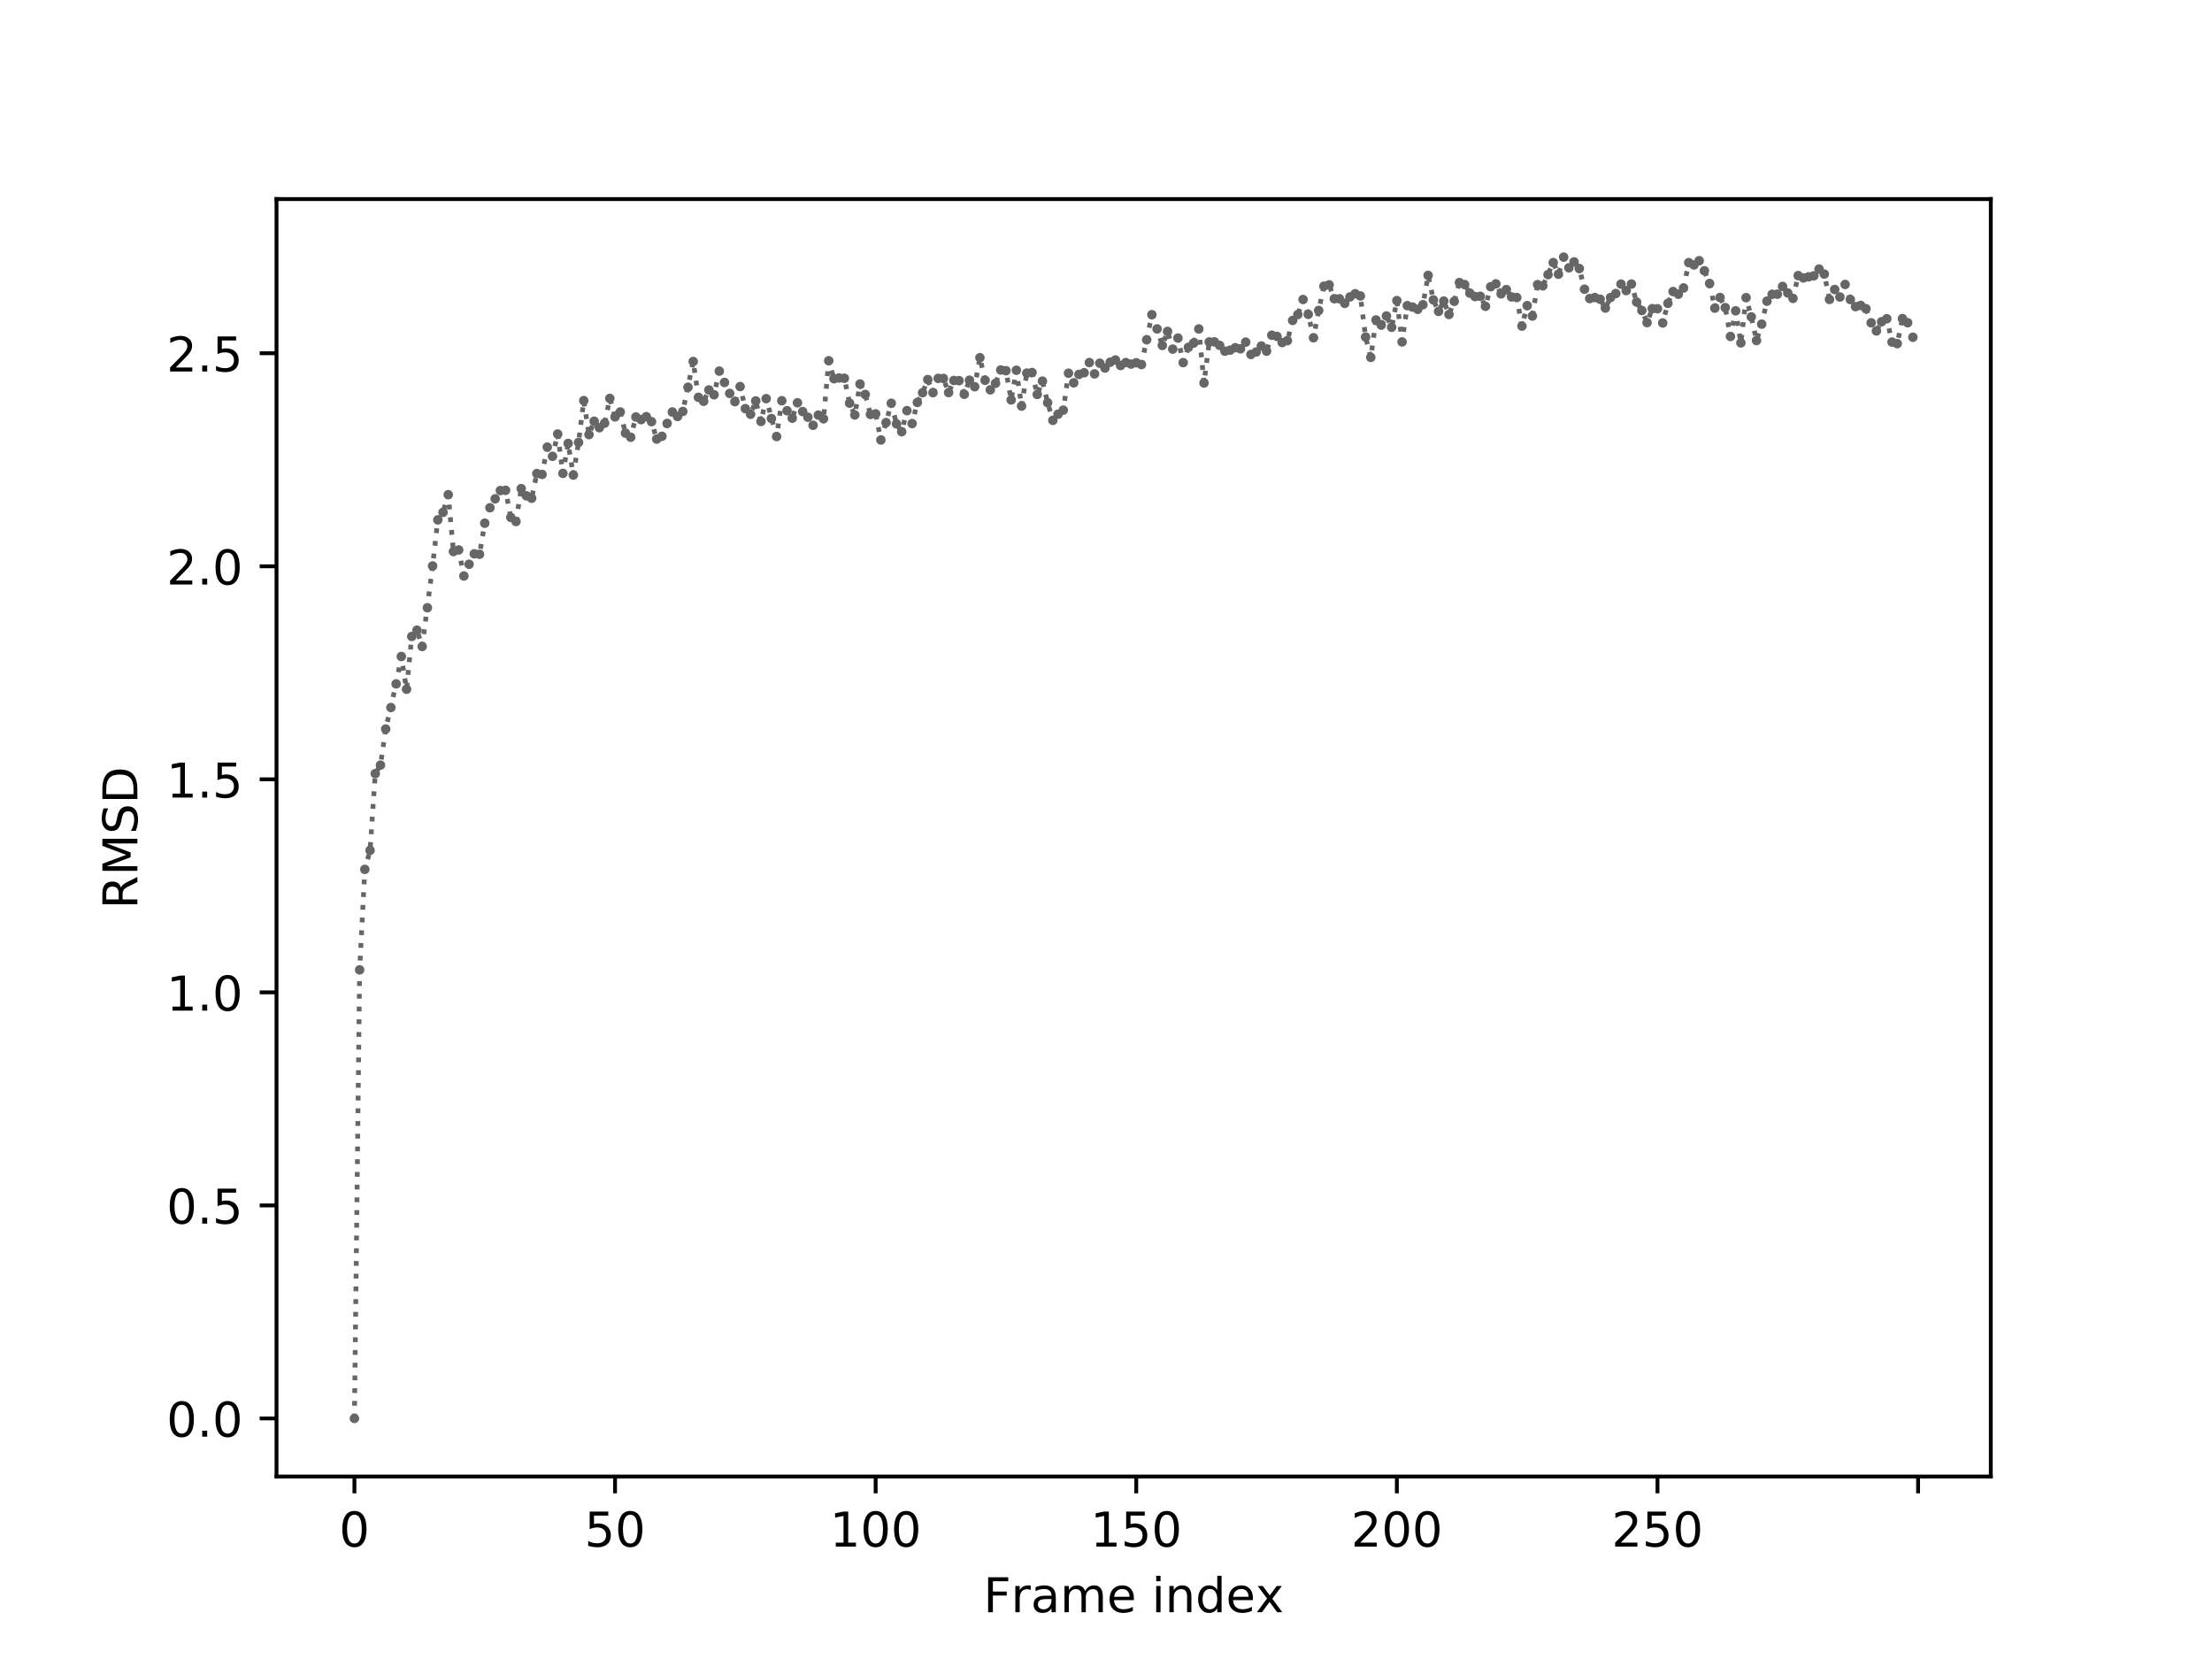 <?xml version="1.0" encoding="utf-8" standalone="no"?>
<!DOCTYPE svg PUBLIC "-//W3C//DTD SVG 1.1//EN"
  "http://www.w3.org/Graphics/SVG/1.1/DTD/svg11.dtd">
<!-- Created with matplotlib (http://matplotlib.org/) -->
<svg height="345.6pt" version="1.1" viewBox="0 0 460.8 345.6" width="460.8pt" xmlns="http://www.w3.org/2000/svg" xmlns:xlink="http://www.w3.org/1999/xlink">
 <defs>
  <style type="text/css">
*{stroke-linecap:butt;stroke-linejoin:round;}
  </style>
 </defs>
 <g id="figure_1">
  <g id="patch_1">
   <path d="M 0 345.6 
L 460.8 345.6 
L 460.8 0 
L 0 0 
z
" style="fill:#ffffff;"/>
  </g>
  <g id="axes_1">
   <g id="patch_2">
    <path d="M 57.6 307.584 
L 414.72 307.584 
L 414.72 41.472 
L 57.6 41.472 
z
" style="fill:#ffffff;"/>
   </g>
   <g id="matplotlib.axis_1">
    <g id="xtick_1">
     <g id="line2d_1">
      <defs>
       <path d="M 0 0 
L 0 3.5 
" id="m75c2af2648" style="stroke:#000000;stroke-width:0.8;"/>
      </defs>
      <g>
       <use style="stroke:#000000;stroke-width:0.8;" x="73.833" xlink:href="#m75c2af2648" y="307.584"/>
      </g>
     </g>
     <g id="text_1">
      <!-- 0 -->
      <defs>
       <path d="M 31.781 66.406 
Q 24.172 66.406 20.328 58.906 
Q 16.5 51.422 16.5 36.375 
Q 16.5 21.391 20.328 13.891 
Q 24.172 6.391 31.781 6.391 
Q 39.453 6.391 43.281 13.891 
Q 47.125 21.391 47.125 36.375 
Q 47.125 51.422 43.281 58.906 
Q 39.453 66.406 31.781 66.406 
z
M 31.781 74.219 
Q 44.047 74.219 50.516 64.516 
Q 56.984 54.828 56.984 36.375 
Q 56.984 17.969 50.516 8.266 
Q 44.047 -1.422 31.781 -1.422 
Q 19.531 -1.422 13.062 8.266 
Q 6.594 17.969 6.594 36.375 
Q 6.594 54.828 13.062 64.516 
Q 19.531 74.219 31.781 74.219 
z
" id="DejaVuSans-30"/>
      </defs>
      <g transform="translate(70.651 322.182)scale(0.1 -0.1)">
       <use xlink:href="#DejaVuSans-30"/>
      </g>
     </g>
    </g>
    <g id="xtick_2">
     <g id="line2d_2">
      <g>
       <use style="stroke:#000000;stroke-width:0.8;" x="128.123" xlink:href="#m75c2af2648" y="307.584"/>
      </g>
     </g>
     <g id="text_2">
      <!-- 50 -->
      <defs>
       <path d="M 10.797 72.906 
L 49.516 72.906 
L 49.516 64.594 
L 19.828 64.594 
L 19.828 46.734 
Q 21.969 47.469 24.109 47.828 
Q 26.266 48.188 28.422 48.188 
Q 40.625 48.188 47.75 41.5 
Q 54.891 34.812 54.891 23.391 
Q 54.891 11.625 47.562 5.094 
Q 40.234 -1.422 26.906 -1.422 
Q 22.312 -1.422 17.547 -0.641 
Q 12.797 0.141 7.719 1.703 
L 7.719 11.625 
Q 12.109 9.234 16.797 8.062 
Q 21.484 6.891 26.703 6.891 
Q 35.156 6.891 40.078 11.328 
Q 45.016 15.766 45.016 23.391 
Q 45.016 31 40.078 35.438 
Q 35.156 39.891 26.703 39.891 
Q 22.75 39.891 18.812 39.016 
Q 14.891 38.141 10.797 36.281 
z
" id="DejaVuSans-35"/>
      </defs>
      <g transform="translate(121.76 322.182)scale(0.1 -0.1)">
       <use xlink:href="#DejaVuSans-35"/>
       <use x="63.623" xlink:href="#DejaVuSans-30"/>
      </g>
     </g>
    </g>
    <g id="xtick_3">
     <g id="line2d_3">
      <g>
       <use style="stroke:#000000;stroke-width:0.8;" x="182.413" xlink:href="#m75c2af2648" y="307.584"/>
      </g>
     </g>
     <g id="text_3">
      <!-- 100 -->
      <defs>
       <path d="M 12.406 8.297 
L 28.516 8.297 
L 28.516 63.922 
L 10.984 60.406 
L 10.984 69.391 
L 28.422 72.906 
L 38.281 72.906 
L 38.281 8.297 
L 54.391 8.297 
L 54.391 0 
L 12.406 0 
z
" id="DejaVuSans-31"/>
      </defs>
      <g transform="translate(172.869 322.182)scale(0.1 -0.1)">
       <use xlink:href="#DejaVuSans-31"/>
       <use x="63.623" xlink:href="#DejaVuSans-30"/>
       <use x="127.246" xlink:href="#DejaVuSans-30"/>
      </g>
     </g>
    </g>
    <g id="xtick_4">
     <g id="line2d_4">
      <g>
       <use style="stroke:#000000;stroke-width:0.8;" x="236.703" xlink:href="#m75c2af2648" y="307.584"/>
      </g>
     </g>
     <g id="text_4">
      <!-- 150 -->
      <g transform="translate(227.159 322.182)scale(0.1 -0.1)">
       <use xlink:href="#DejaVuSans-31"/>
       <use x="63.623" xlink:href="#DejaVuSans-35"/>
       <use x="127.246" xlink:href="#DejaVuSans-30"/>
      </g>
     </g>
    </g>
    <g id="xtick_5">
     <g id="line2d_5">
      <g>
       <use style="stroke:#000000;stroke-width:0.8;" x="290.993" xlink:href="#m75c2af2648" y="307.584"/>
      </g>
     </g>
     <g id="text_5">
      <!-- 200 -->
      <defs>
       <path d="M 19.188 8.297 
L 53.609 8.297 
L 53.609 0 
L 7.328 0 
L 7.328 8.297 
Q 12.938 14.109 22.625 23.891 
Q 32.328 33.688 34.812 36.531 
Q 39.547 41.844 41.422 45.531 
Q 43.312 49.219 43.312 52.781 
Q 43.312 58.594 39.234 62.25 
Q 35.156 65.922 28.609 65.922 
Q 23.969 65.922 18.812 64.312 
Q 13.672 62.703 7.812 59.422 
L 7.812 69.391 
Q 13.766 71.781 18.938 73 
Q 24.125 74.219 28.422 74.219 
Q 39.75 74.219 46.484 68.547 
Q 53.219 62.891 53.219 53.422 
Q 53.219 48.922 51.531 44.891 
Q 49.859 40.875 45.406 35.406 
Q 44.188 33.984 37.641 27.219 
Q 31.109 20.453 19.188 8.297 
z
" id="DejaVuSans-32"/>
      </defs>
      <g transform="translate(281.449 322.182)scale(0.1 -0.1)">
       <use xlink:href="#DejaVuSans-32"/>
       <use x="63.623" xlink:href="#DejaVuSans-30"/>
       <use x="127.246" xlink:href="#DejaVuSans-30"/>
      </g>
     </g>
    </g>
    <g id="xtick_6">
     <g id="line2d_6">
      <g>
       <use style="stroke:#000000;stroke-width:0.8;" x="345.283" xlink:href="#m75c2af2648" y="307.584"/>
      </g>
     </g>
     <g id="text_6">
      <!-- 250 -->
      <g transform="translate(335.739 322.182)scale(0.1 -0.1)">
       <use xlink:href="#DejaVuSans-32"/>
       <use x="63.623" xlink:href="#DejaVuSans-35"/>
       <use x="127.246" xlink:href="#DejaVuSans-30"/>
      </g>
     </g>
    </g>
    <g id="xtick_7">
     <g id="line2d_7">
      <g>
       <use style="stroke:#000000;stroke-width:0.8;" x="399.573" xlink:href="#m75c2af2648" y="307.584"/>
      </g>
     </g>
    </g>
    <g id="text_7">
     <!-- Frame index -->
     <defs>
      <path d="M 9.812 72.906 
L 51.703 72.906 
L 51.703 64.594 
L 19.672 64.594 
L 19.672 43.109 
L 48.578 43.109 
L 48.578 34.812 
L 19.672 34.812 
L 19.672 0 
L 9.812 0 
z
" id="DejaVuSans-46"/>
      <path d="M 41.109 46.297 
Q 39.594 47.172 37.812 47.578 
Q 36.031 48 33.891 48 
Q 26.266 48 22.188 43.047 
Q 18.109 38.094 18.109 28.812 
L 18.109 0 
L 9.078 0 
L 9.078 54.688 
L 18.109 54.688 
L 18.109 46.188 
Q 20.953 51.172 25.484 53.578 
Q 30.031 56 36.531 56 
Q 37.453 56 38.578 55.875 
Q 39.703 55.766 41.062 55.516 
z
" id="DejaVuSans-72"/>
      <path d="M 34.281 27.484 
Q 23.391 27.484 19.188 25 
Q 14.984 22.516 14.984 16.5 
Q 14.984 11.719 18.141 8.906 
Q 21.297 6.109 26.703 6.109 
Q 34.188 6.109 38.703 11.406 
Q 43.219 16.703 43.219 25.484 
L 43.219 27.484 
z
M 52.203 31.203 
L 52.203 0 
L 43.219 0 
L 43.219 8.297 
Q 40.141 3.328 35.547 0.953 
Q 30.953 -1.422 24.312 -1.422 
Q 15.922 -1.422 10.953 3.297 
Q 6 8.016 6 15.922 
Q 6 25.141 12.172 29.828 
Q 18.359 34.516 30.609 34.516 
L 43.219 34.516 
L 43.219 35.406 
Q 43.219 41.609 39.141 45 
Q 35.062 48.391 27.688 48.391 
Q 23 48.391 18.547 47.266 
Q 14.109 46.141 10.016 43.891 
L 10.016 52.203 
Q 14.938 54.109 19.578 55.047 
Q 24.219 56 28.609 56 
Q 40.484 56 46.344 49.844 
Q 52.203 43.703 52.203 31.203 
z
" id="DejaVuSans-61"/>
      <path d="M 52 44.188 
Q 55.375 50.25 60.062 53.125 
Q 64.75 56 71.094 56 
Q 79.641 56 84.281 50.016 
Q 88.922 44.047 88.922 33.016 
L 88.922 0 
L 79.891 0 
L 79.891 32.719 
Q 79.891 40.578 77.094 44.375 
Q 74.312 48.188 68.609 48.188 
Q 61.625 48.188 57.562 43.547 
Q 53.516 38.922 53.516 30.906 
L 53.516 0 
L 44.484 0 
L 44.484 32.719 
Q 44.484 40.625 41.703 44.406 
Q 38.922 48.188 33.109 48.188 
Q 26.219 48.188 22.156 43.531 
Q 18.109 38.875 18.109 30.906 
L 18.109 0 
L 9.078 0 
L 9.078 54.688 
L 18.109 54.688 
L 18.109 46.188 
Q 21.188 51.219 25.484 53.609 
Q 29.781 56 35.688 56 
Q 41.656 56 45.828 52.969 
Q 50 49.953 52 44.188 
z
" id="DejaVuSans-6d"/>
      <path d="M 56.203 29.594 
L 56.203 25.203 
L 14.891 25.203 
Q 15.484 15.922 20.484 11.062 
Q 25.484 6.203 34.422 6.203 
Q 39.594 6.203 44.453 7.469 
Q 49.312 8.734 54.109 11.281 
L 54.109 2.781 
Q 49.266 0.734 44.188 -0.344 
Q 39.109 -1.422 33.891 -1.422 
Q 20.797 -1.422 13.156 6.188 
Q 5.516 13.812 5.516 26.812 
Q 5.516 40.234 12.766 48.109 
Q 20.016 56 32.328 56 
Q 43.359 56 49.781 48.891 
Q 56.203 41.797 56.203 29.594 
z
M 47.219 32.234 
Q 47.125 39.594 43.094 43.984 
Q 39.062 48.391 32.422 48.391 
Q 24.906 48.391 20.391 44.141 
Q 15.875 39.891 15.188 32.172 
z
" id="DejaVuSans-65"/>
      <path id="DejaVuSans-20"/>
      <path d="M 9.422 54.688 
L 18.406 54.688 
L 18.406 0 
L 9.422 0 
z
M 9.422 75.984 
L 18.406 75.984 
L 18.406 64.594 
L 9.422 64.594 
z
" id="DejaVuSans-69"/>
      <path d="M 54.891 33.016 
L 54.891 0 
L 45.906 0 
L 45.906 32.719 
Q 45.906 40.484 42.875 44.328 
Q 39.844 48.188 33.797 48.188 
Q 26.516 48.188 22.312 43.547 
Q 18.109 38.922 18.109 30.906 
L 18.109 0 
L 9.078 0 
L 9.078 54.688 
L 18.109 54.688 
L 18.109 46.188 
Q 21.344 51.125 25.703 53.562 
Q 30.078 56 35.797 56 
Q 45.219 56 50.047 50.172 
Q 54.891 44.344 54.891 33.016 
z
" id="DejaVuSans-6e"/>
      <path d="M 45.406 46.391 
L 45.406 75.984 
L 54.391 75.984 
L 54.391 0 
L 45.406 0 
L 45.406 8.203 
Q 42.578 3.328 38.25 0.953 
Q 33.938 -1.422 27.875 -1.422 
Q 17.969 -1.422 11.734 6.484 
Q 5.516 14.406 5.516 27.297 
Q 5.516 40.188 11.734 48.094 
Q 17.969 56 27.875 56 
Q 33.938 56 38.25 53.625 
Q 42.578 51.266 45.406 46.391 
z
M 14.797 27.297 
Q 14.797 17.391 18.875 11.75 
Q 22.953 6.109 30.078 6.109 
Q 37.203 6.109 41.297 11.75 
Q 45.406 17.391 45.406 27.297 
Q 45.406 37.203 41.297 42.844 
Q 37.203 48.484 30.078 48.484 
Q 22.953 48.484 18.875 42.844 
Q 14.797 37.203 14.797 27.297 
z
" id="DejaVuSans-64"/>
      <path d="M 54.891 54.688 
L 35.109 28.078 
L 55.906 0 
L 45.312 0 
L 29.391 21.484 
L 13.484 0 
L 2.875 0 
L 24.125 28.609 
L 4.688 54.688 
L 15.281 54.688 
L 29.781 35.203 
L 44.281 54.688 
z
" id="DejaVuSans-78"/>
     </defs>
     <g transform="translate(204.867 335.861)scale(0.1 -0.1)">
      <use xlink:href="#DejaVuSans-46"/>
      <use x="57.41" xlink:href="#DejaVuSans-72"/>
      <use x="98.523" xlink:href="#DejaVuSans-61"/>
      <use x="159.803" xlink:href="#DejaVuSans-6d"/>
      <use x="257.215" xlink:href="#DejaVuSans-65"/>
      <use x="318.738" xlink:href="#DejaVuSans-20"/>
      <use x="350.525" xlink:href="#DejaVuSans-69"/>
      <use x="378.309" xlink:href="#DejaVuSans-6e"/>
      <use x="441.688" xlink:href="#DejaVuSans-64"/>
      <use x="505.164" xlink:href="#DejaVuSans-65"/>
      <use x="566.672" xlink:href="#DejaVuSans-78"/>
     </g>
    </g>
   </g>
   <g id="matplotlib.axis_2">
    <g id="ytick_1">
     <g id="line2d_8">
      <defs>
       <path d="M 0 0 
L -3.5 0 
" id="m3aa33ad962" style="stroke:#000000;stroke-width:0.8;"/>
      </defs>
      <g>
       <use style="stroke:#000000;stroke-width:0.8;" x="57.6" xlink:href="#m3aa33ad962" y="295.488"/>
      </g>
     </g>
     <g id="text_8">
      <!-- 0.0 -->
      <defs>
       <path d="M 10.688 12.406 
L 21 12.406 
L 21 0 
L 10.688 0 
z
" id="DejaVuSans-2e"/>
      </defs>
      <g transform="translate(34.697 299.287)scale(0.1 -0.1)">
       <use xlink:href="#DejaVuSans-30"/>
       <use x="63.623" xlink:href="#DejaVuSans-2e"/>
       <use x="95.41" xlink:href="#DejaVuSans-30"/>
      </g>
     </g>
    </g>
    <g id="ytick_2">
     <g id="line2d_9">
      <g>
       <use style="stroke:#000000;stroke-width:0.8;" x="57.6" xlink:href="#m3aa33ad962" y="251.108"/>
      </g>
     </g>
     <g id="text_9">
      <!-- 0.5 -->
      <g transform="translate(34.697 254.907)scale(0.1 -0.1)">
       <use xlink:href="#DejaVuSans-30"/>
       <use x="63.623" xlink:href="#DejaVuSans-2e"/>
       <use x="95.41" xlink:href="#DejaVuSans-35"/>
      </g>
     </g>
    </g>
    <g id="ytick_3">
     <g id="line2d_10">
      <g>
       <use style="stroke:#000000;stroke-width:0.8;" x="57.6" xlink:href="#m3aa33ad962" y="206.728"/>
      </g>
     </g>
     <g id="text_10">
      <!-- 1.0 -->
      <g transform="translate(34.697 210.527)scale(0.1 -0.1)">
       <use xlink:href="#DejaVuSans-31"/>
       <use x="63.623" xlink:href="#DejaVuSans-2e"/>
       <use x="95.41" xlink:href="#DejaVuSans-30"/>
      </g>
     </g>
    </g>
    <g id="ytick_4">
     <g id="line2d_11">
      <g>
       <use style="stroke:#000000;stroke-width:0.8;" x="57.6" xlink:href="#m3aa33ad962" y="162.348"/>
      </g>
     </g>
     <g id="text_11">
      <!-- 1.5 -->
      <g transform="translate(34.697 166.147)scale(0.1 -0.1)">
       <use xlink:href="#DejaVuSans-31"/>
       <use x="63.623" xlink:href="#DejaVuSans-2e"/>
       <use x="95.41" xlink:href="#DejaVuSans-35"/>
      </g>
     </g>
    </g>
    <g id="ytick_5">
     <g id="line2d_12">
      <g>
       <use style="stroke:#000000;stroke-width:0.8;" x="57.6" xlink:href="#m3aa33ad962" y="117.968"/>
      </g>
     </g>
     <g id="text_12">
      <!-- 2.0 -->
      <g transform="translate(34.697 121.767)scale(0.1 -0.1)">
       <use xlink:href="#DejaVuSans-32"/>
       <use x="63.623" xlink:href="#DejaVuSans-2e"/>
       <use x="95.41" xlink:href="#DejaVuSans-30"/>
      </g>
     </g>
    </g>
    <g id="ytick_6">
     <g id="line2d_13">
      <g>
       <use style="stroke:#000000;stroke-width:0.8;" x="57.6" xlink:href="#m3aa33ad962" y="73.588"/>
      </g>
     </g>
     <g id="text_13">
      <!-- 2.5 -->
      <g transform="translate(34.697 77.387)scale(0.1 -0.1)">
       <use xlink:href="#DejaVuSans-32"/>
       <use x="63.623" xlink:href="#DejaVuSans-2e"/>
       <use x="95.41" xlink:href="#DejaVuSans-35"/>
      </g>
     </g>
    </g>
    <g id="text_14">
     <!-- RMSD -->
     <defs>
      <path d="M 44.391 34.188 
Q 47.562 33.109 50.562 29.594 
Q 53.562 26.078 56.594 19.922 
L 66.609 0 
L 56 0 
L 46.688 18.703 
Q 43.062 26.031 39.672 28.422 
Q 36.281 30.812 30.422 30.812 
L 19.672 30.812 
L 19.672 0 
L 9.812 0 
L 9.812 72.906 
L 32.078 72.906 
Q 44.578 72.906 50.734 67.672 
Q 56.891 62.453 56.891 51.906 
Q 56.891 45.016 53.688 40.469 
Q 50.484 35.938 44.391 34.188 
z
M 19.672 64.797 
L 19.672 38.922 
L 32.078 38.922 
Q 39.203 38.922 42.844 42.219 
Q 46.484 45.516 46.484 51.906 
Q 46.484 58.297 42.844 61.547 
Q 39.203 64.797 32.078 64.797 
z
" id="DejaVuSans-52"/>
      <path d="M 9.812 72.906 
L 24.516 72.906 
L 43.109 23.297 
L 61.812 72.906 
L 76.516 72.906 
L 76.516 0 
L 66.891 0 
L 66.891 64.016 
L 48.094 14.016 
L 38.188 14.016 
L 19.391 64.016 
L 19.391 0 
L 9.812 0 
z
" id="DejaVuSans-4d"/>
      <path d="M 53.516 70.516 
L 53.516 60.891 
Q 47.906 63.578 42.922 64.891 
Q 37.938 66.219 33.297 66.219 
Q 25.25 66.219 20.875 63.094 
Q 16.5 59.969 16.5 54.203 
Q 16.5 49.359 19.406 46.891 
Q 22.312 44.438 30.422 42.922 
L 36.375 41.703 
Q 47.406 39.594 52.656 34.297 
Q 57.906 29 57.906 20.125 
Q 57.906 9.516 50.797 4.047 
Q 43.703 -1.422 29.984 -1.422 
Q 24.812 -1.422 18.969 -0.25 
Q 13.141 0.922 6.891 3.219 
L 6.891 13.375 
Q 12.891 10.016 18.656 8.297 
Q 24.422 6.594 29.984 6.594 
Q 38.422 6.594 43.016 9.906 
Q 47.609 13.234 47.609 19.391 
Q 47.609 24.75 44.312 27.781 
Q 41.016 30.812 33.5 32.328 
L 27.484 33.5 
Q 16.453 35.688 11.516 40.375 
Q 6.594 45.062 6.594 53.422 
Q 6.594 63.094 13.406 68.656 
Q 20.219 74.219 32.172 74.219 
Q 37.312 74.219 42.625 73.281 
Q 47.953 72.359 53.516 70.516 
z
" id="DejaVuSans-53"/>
      <path d="M 19.672 64.797 
L 19.672 8.109 
L 31.594 8.109 
Q 46.688 8.109 53.688 14.938 
Q 60.688 21.781 60.688 36.531 
Q 60.688 51.172 53.688 57.984 
Q 46.688 64.797 31.594 64.797 
z
M 9.812 72.906 
L 30.078 72.906 
Q 51.266 72.906 61.172 64.094 
Q 71.094 55.281 71.094 36.531 
Q 71.094 17.672 61.125 8.828 
Q 51.172 0 30.078 0 
L 9.812 0 
z
" id="DejaVuSans-44"/>
     </defs>
     <g transform="translate(28.617 189.34)rotate(-90)scale(0.1 -0.1)">
      <use xlink:href="#DejaVuSans-52"/>
      <use x="69.482" xlink:href="#DejaVuSans-4d"/>
      <use x="155.762" xlink:href="#DejaVuSans-53"/>
      <use x="219.238" xlink:href="#DejaVuSans-44"/>
     </g>
    </g>
   </g>
   <g id="line2d_14">
    <path clip-path="url(#pba1a5b8499)" d="M 73.833 295.488 
L 74.919 202.042 
L 76.004 181.106 
L 77.09 177.143 
L 78.176 161.163 
L 79.262 159.385 
L 80.348 151.872 
L 82.519 142.465 
L 83.605 136.763 
L 84.691 143.582 
L 85.777 132.587 
L 86.862 131.283 
L 87.948 134.679 
L 90.12 117.902 
L 91.206 108.295 
L 92.291 106.733 
L 93.377 103.049 
L 94.463 114.897 
L 95.549 114.563 
L 96.635 119.99 
L 98.806 115.37 
L 99.892 115.466 
L 100.978 108.999 
L 102.064 105.774 
L 104.235 102.189 
L 105.321 102.142 
L 106.407 107.785 
L 107.493 108.638 
L 108.578 101.791 
L 109.664 103.29 
L 110.75 103.791 
L 111.836 98.653 
L 112.922 98.831 
L 114.007 93.139 
L 115.093 95.058 
L 116.179 90.415 
L 117.265 98.613 
L 118.351 92.375 
L 119.436 98.959 
L 120.522 92.161 
L 121.608 83.458 
L 122.694 90.54 
L 123.78 87.754 
L 124.865 89.097 
L 125.951 88.156 
L 127.037 83.005 
L 128.123 86.848 
L 129.209 85.817 
L 130.294 90.228 
L 131.38 91.087 
L 132.466 86.867 
L 133.552 87.412 
L 134.638 86.801 
L 135.723 87.839 
L 136.809 91.466 
L 137.895 90.891 
L 138.981 88.201 
L 140.067 85.819 
L 141.152 86.76 
L 142.238 85.711 
L 144.41 75.303 
L 145.496 82.772 
L 146.581 83.593 
L 147.667 81.234 
L 148.753 82.238 
L 149.839 77.311 
L 152.01 81.957 
L 153.096 83.676 
L 154.182 80.528 
L 155.268 85.133 
L 156.354 86.297 
L 157.439 83.52 
L 158.525 87.798 
L 159.611 83.047 
L 161.783 90.942 
L 162.868 83.48 
L 163.954 85.56 
L 165.04 87.113 
L 166.126 83.904 
L 167.212 85.743 
L 168.297 86.914 
L 169.383 88.59 
L 170.469 86.474 
L 171.555 87.242 
L 172.641 75.15 
L 173.726 78.89 
L 174.812 78.735 
L 175.898 78.803 
L 176.984 83.982 
L 178.07 86.442 
L 179.155 79.996 
L 180.241 82.172 
L 181.327 86.332 
L 182.413 86.218 
L 183.499 91.659 
L 184.584 88.034 
L 185.67 84.008 
L 186.756 88.297 
L 187.842 89.928 
L 188.928 85.543 
L 190.013 88.241 
L 191.099 83.835 
L 192.185 81.808 
L 193.271 79.074 
L 194.357 81.789 
L 195.442 78.821 
L 196.528 78.834 
L 197.614 81.781 
L 198.7 79.264 
L 199.786 79.296 
L 200.871 82.133 
L 201.957 79.203 
L 203.043 80.562 
L 204.129 74.519 
L 205.215 79.22 
L 206.3 81.21 
L 207.386 79.846 
L 208.472 77.071 
L 209.558 77.228 
L 210.644 83.306 
L 211.729 77.129 
L 212.815 84.594 
L 213.901 77.729 
L 214.987 77.602 
L 216.073 82.171 
L 217.158 79.395 
L 218.244 83.888 
L 219.33 87.562 
L 220.416 86.285 
L 221.502 85.442 
L 222.587 77.747 
L 223.673 79.753 
L 224.759 77.998 
L 225.845 77.651 
L 226.931 75.526 
L 228.016 77.887 
L 229.102 75.655 
L 230.188 76.667 
L 231.274 75.452 
L 232.36 74.995 
L 233.445 76.141 
L 234.531 75.525 
L 235.617 75.843 
L 236.703 75.57 
L 237.789 75.94 
L 239.96 65.552 
L 241.046 68.52 
L 242.132 71.962 
L 243.218 69.039 
L 244.304 72.729 
L 245.389 70.427 
L 246.475 75.539 
L 247.561 72.352 
L 248.647 71.464 
L 249.733 68.531 
L 250.818 79.778 
L 251.904 71.23 
L 252.99 71.223 
L 254.076 71.948 
L 255.162 73.155 
L 256.247 72.947 
L 257.333 72.437 
L 258.419 72.665 
L 259.505 71.27 
L 260.591 73.841 
L 261.676 73.337 
L 262.762 72.079 
L 263.848 73.149 
L 264.934 69.83 
L 266.02 70.08 
L 267.105 71.362 
L 268.191 70.96 
L 269.277 66.756 
L 270.363 65.521 
L 271.449 62.394 
L 272.534 65.475 
L 273.62 70.365 
L 274.706 64.674 
L 275.792 59.618 
L 276.878 59.343 
L 277.963 62.23 
L 279.049 62.249 
L 280.135 63.197 
L 281.221 61.851 
L 282.307 61.19 
L 283.392 61.652 
L 284.478 70.21 
L 285.564 74.45 
L 286.65 66.655 
L 287.736 67.724 
L 288.821 65.823 
L 289.907 68.179 
L 290.993 62.623 
L 292.079 71.226 
L 293.165 63.671 
L 294.25 63.967 
L 295.336 64.438 
L 296.422 63.475 
L 297.508 57.371 
L 298.594 62.479 
L 299.679 64.865 
L 300.765 62.715 
L 301.851 65.512 
L 302.937 62.771 
L 304.023 58.857 
L 305.108 59.279 
L 306.194 61.065 
L 307.28 61.785 
L 308.366 61.721 
L 309.452 63.807 
L 310.537 59.737 
L 311.623 59.133 
L 312.709 61.214 
L 313.795 60.322 
L 314.881 61.851 
L 315.966 61.981 
L 317.052 67.937 
L 318.138 63.668 
L 319.224 65.841 
L 320.31 59.297 
L 321.395 59.541 
L 323.567 54.709 
L 324.653 57.124 
L 325.739 53.568 
L 326.824 55.792 
L 327.91 54.559 
L 328.996 55.947 
L 330.082 60.243 
L 331.168 62.191 
L 332.253 61.986 
L 333.339 62.34 
L 334.425 64.17 
L 335.511 61.978 
L 336.597 61.146 
L 337.682 59.182 
L 338.768 60.534 
L 339.854 59.167 
L 340.94 62.924 
L 342.026 64.681 
L 343.111 67.203 
L 344.197 64.295 
L 345.283 64.316 
L 346.369 67.278 
L 347.455 63.193 
L 348.54 60.734 
L 349.626 61.285 
L 350.712 59.997 
L 351.798 54.712 
L 352.884 55.191 
L 353.969 54.311 
L 355.055 56.408 
L 356.141 59.058 
L 357.227 64.192 
L 358.313 61.975 
L 359.398 64.084 
L 360.484 70.092 
L 361.57 64.749 
L 362.656 71.427 
L 363.742 62.006 
L 364.827 66.011 
L 365.913 70.939 
L 366.999 67.523 
L 368.085 62.737 
L 369.171 61.307 
L 370.256 61.285 
L 371.342 59.67 
L 372.428 61.036 
L 373.514 62.16 
L 374.6 57.415 
L 375.685 57.894 
L 377.857 57.458 
L 378.943 56.05 
L 380.029 57.095 
L 381.114 62.378 
L 382.2 60.304 
L 383.286 61.873 
L 384.372 59.255 
L 385.458 62.39 
L 386.543 63.881 
L 387.629 63.627 
L 388.715 64.311 
L 389.801 67.246 
L 390.887 68.941 
L 391.972 67.021 
L 393.058 66.404 
L 394.144 71.258 
L 395.23 71.588 
L 396.316 66.371 
L 397.401 67.222 
L 398.487 70.255 
L 398.487 70.255 
" style="fill:none;stroke:#666666;stroke-dasharray:1,1.65;stroke-dashoffset:0;"/>
    <defs>
     <path d="M 0 0.5 
C 0.133 0.5 0.26 0.447 0.354 0.354 
C 0.447 0.26 0.5 0.133 0.5 0 
C 0.5 -0.133 0.447 -0.26 0.354 -0.354 
C 0.26 -0.447 0.133 -0.5 0 -0.5 
C -0.133 -0.5 -0.26 -0.447 -0.354 -0.354 
C -0.447 -0.26 -0.5 -0.133 -0.5 0 
C -0.5 0.133 -0.447 0.26 -0.354 0.354 
C -0.26 0.447 -0.133 0.5 0 0.5 
z
" id="m06c10bee0c" style="stroke:#666666;"/>
    </defs>
    <g clip-path="url(#pba1a5b8499)">
     <use style="fill:#666666;stroke:#666666;" x="73.833" xlink:href="#m06c10bee0c" y="295.488"/>
     <use style="fill:#666666;stroke:#666666;" x="74.919" xlink:href="#m06c10bee0c" y="202.042"/>
     <use style="fill:#666666;stroke:#666666;" x="76.004" xlink:href="#m06c10bee0c" y="181.106"/>
     <use style="fill:#666666;stroke:#666666;" x="77.09" xlink:href="#m06c10bee0c" y="177.143"/>
     <use style="fill:#666666;stroke:#666666;" x="78.176" xlink:href="#m06c10bee0c" y="161.163"/>
     <use style="fill:#666666;stroke:#666666;" x="79.262" xlink:href="#m06c10bee0c" y="159.385"/>
     <use style="fill:#666666;stroke:#666666;" x="80.348" xlink:href="#m06c10bee0c" y="151.872"/>
     <use style="fill:#666666;stroke:#666666;" x="81.433" xlink:href="#m06c10bee0c" y="147.39"/>
     <use style="fill:#666666;stroke:#666666;" x="82.519" xlink:href="#m06c10bee0c" y="142.465"/>
     <use style="fill:#666666;stroke:#666666;" x="83.605" xlink:href="#m06c10bee0c" y="136.763"/>
     <use style="fill:#666666;stroke:#666666;" x="84.691" xlink:href="#m06c10bee0c" y="143.582"/>
     <use style="fill:#666666;stroke:#666666;" x="85.777" xlink:href="#m06c10bee0c" y="132.587"/>
     <use style="fill:#666666;stroke:#666666;" x="86.862" xlink:href="#m06c10bee0c" y="131.283"/>
     <use style="fill:#666666;stroke:#666666;" x="87.948" xlink:href="#m06c10bee0c" y="134.679"/>
     <use style="fill:#666666;stroke:#666666;" x="89.034" xlink:href="#m06c10bee0c" y="126.603"/>
     <use style="fill:#666666;stroke:#666666;" x="90.12" xlink:href="#m06c10bee0c" y="117.902"/>
     <use style="fill:#666666;stroke:#666666;" x="91.206" xlink:href="#m06c10bee0c" y="108.295"/>
     <use style="fill:#666666;stroke:#666666;" x="92.291" xlink:href="#m06c10bee0c" y="106.733"/>
     <use style="fill:#666666;stroke:#666666;" x="93.377" xlink:href="#m06c10bee0c" y="103.049"/>
     <use style="fill:#666666;stroke:#666666;" x="94.463" xlink:href="#m06c10bee0c" y="114.897"/>
     <use style="fill:#666666;stroke:#666666;" x="95.549" xlink:href="#m06c10bee0c" y="114.563"/>
     <use style="fill:#666666;stroke:#666666;" x="96.635" xlink:href="#m06c10bee0c" y="119.99"/>
     <use style="fill:#666666;stroke:#666666;" x="97.72" xlink:href="#m06c10bee0c" y="117.547"/>
     <use style="fill:#666666;stroke:#666666;" x="98.806" xlink:href="#m06c10bee0c" y="115.37"/>
     <use style="fill:#666666;stroke:#666666;" x="99.892" xlink:href="#m06c10bee0c" y="115.466"/>
     <use style="fill:#666666;stroke:#666666;" x="100.978" xlink:href="#m06c10bee0c" y="108.999"/>
     <use style="fill:#666666;stroke:#666666;" x="102.064" xlink:href="#m06c10bee0c" y="105.774"/>
     <use style="fill:#666666;stroke:#666666;" x="103.149" xlink:href="#m06c10bee0c" y="103.914"/>
     <use style="fill:#666666;stroke:#666666;" x="104.235" xlink:href="#m06c10bee0c" y="102.189"/>
     <use style="fill:#666666;stroke:#666666;" x="105.321" xlink:href="#m06c10bee0c" y="102.142"/>
     <use style="fill:#666666;stroke:#666666;" x="106.407" xlink:href="#m06c10bee0c" y="107.785"/>
     <use style="fill:#666666;stroke:#666666;" x="107.493" xlink:href="#m06c10bee0c" y="108.638"/>
     <use style="fill:#666666;stroke:#666666;" x="108.578" xlink:href="#m06c10bee0c" y="101.791"/>
     <use style="fill:#666666;stroke:#666666;" x="109.664" xlink:href="#m06c10bee0c" y="103.29"/>
     <use style="fill:#666666;stroke:#666666;" x="110.75" xlink:href="#m06c10bee0c" y="103.791"/>
     <use style="fill:#666666;stroke:#666666;" x="111.836" xlink:href="#m06c10bee0c" y="98.653"/>
     <use style="fill:#666666;stroke:#666666;" x="112.922" xlink:href="#m06c10bee0c" y="98.831"/>
     <use style="fill:#666666;stroke:#666666;" x="114.007" xlink:href="#m06c10bee0c" y="93.139"/>
     <use style="fill:#666666;stroke:#666666;" x="115.093" xlink:href="#m06c10bee0c" y="95.058"/>
     <use style="fill:#666666;stroke:#666666;" x="116.179" xlink:href="#m06c10bee0c" y="90.415"/>
     <use style="fill:#666666;stroke:#666666;" x="117.265" xlink:href="#m06c10bee0c" y="98.613"/>
     <use style="fill:#666666;stroke:#666666;" x="118.351" xlink:href="#m06c10bee0c" y="92.375"/>
     <use style="fill:#666666;stroke:#666666;" x="119.436" xlink:href="#m06c10bee0c" y="98.959"/>
     <use style="fill:#666666;stroke:#666666;" x="120.522" xlink:href="#m06c10bee0c" y="92.161"/>
     <use style="fill:#666666;stroke:#666666;" x="121.608" xlink:href="#m06c10bee0c" y="83.458"/>
     <use style="fill:#666666;stroke:#666666;" x="122.694" xlink:href="#m06c10bee0c" y="90.54"/>
     <use style="fill:#666666;stroke:#666666;" x="123.78" xlink:href="#m06c10bee0c" y="87.754"/>
     <use style="fill:#666666;stroke:#666666;" x="124.865" xlink:href="#m06c10bee0c" y="89.097"/>
     <use style="fill:#666666;stroke:#666666;" x="125.951" xlink:href="#m06c10bee0c" y="88.156"/>
     <use style="fill:#666666;stroke:#666666;" x="127.037" xlink:href="#m06c10bee0c" y="83.005"/>
     <use style="fill:#666666;stroke:#666666;" x="128.123" xlink:href="#m06c10bee0c" y="86.848"/>
     <use style="fill:#666666;stroke:#666666;" x="129.209" xlink:href="#m06c10bee0c" y="85.817"/>
     <use style="fill:#666666;stroke:#666666;" x="130.294" xlink:href="#m06c10bee0c" y="90.228"/>
     <use style="fill:#666666;stroke:#666666;" x="131.38" xlink:href="#m06c10bee0c" y="91.087"/>
     <use style="fill:#666666;stroke:#666666;" x="132.466" xlink:href="#m06c10bee0c" y="86.867"/>
     <use style="fill:#666666;stroke:#666666;" x="133.552" xlink:href="#m06c10bee0c" y="87.412"/>
     <use style="fill:#666666;stroke:#666666;" x="134.638" xlink:href="#m06c10bee0c" y="86.801"/>
     <use style="fill:#666666;stroke:#666666;" x="135.723" xlink:href="#m06c10bee0c" y="87.839"/>
     <use style="fill:#666666;stroke:#666666;" x="136.809" xlink:href="#m06c10bee0c" y="91.466"/>
     <use style="fill:#666666;stroke:#666666;" x="137.895" xlink:href="#m06c10bee0c" y="90.891"/>
     <use style="fill:#666666;stroke:#666666;" x="138.981" xlink:href="#m06c10bee0c" y="88.201"/>
     <use style="fill:#666666;stroke:#666666;" x="140.067" xlink:href="#m06c10bee0c" y="85.819"/>
     <use style="fill:#666666;stroke:#666666;" x="141.152" xlink:href="#m06c10bee0c" y="86.76"/>
     <use style="fill:#666666;stroke:#666666;" x="142.238" xlink:href="#m06c10bee0c" y="85.711"/>
     <use style="fill:#666666;stroke:#666666;" x="143.324" xlink:href="#m06c10bee0c" y="80.673"/>
     <use style="fill:#666666;stroke:#666666;" x="144.41" xlink:href="#m06c10bee0c" y="75.303"/>
     <use style="fill:#666666;stroke:#666666;" x="145.496" xlink:href="#m06c10bee0c" y="82.772"/>
     <use style="fill:#666666;stroke:#666666;" x="146.581" xlink:href="#m06c10bee0c" y="83.593"/>
     <use style="fill:#666666;stroke:#666666;" x="147.667" xlink:href="#m06c10bee0c" y="81.234"/>
     <use style="fill:#666666;stroke:#666666;" x="148.753" xlink:href="#m06c10bee0c" y="82.238"/>
     <use style="fill:#666666;stroke:#666666;" x="149.839" xlink:href="#m06c10bee0c" y="77.311"/>
     <use style="fill:#666666;stroke:#666666;" x="150.925" xlink:href="#m06c10bee0c" y="79.675"/>
     <use style="fill:#666666;stroke:#666666;" x="152.01" xlink:href="#m06c10bee0c" y="81.957"/>
     <use style="fill:#666666;stroke:#666666;" x="153.096" xlink:href="#m06c10bee0c" y="83.676"/>
     <use style="fill:#666666;stroke:#666666;" x="154.182" xlink:href="#m06c10bee0c" y="80.528"/>
     <use style="fill:#666666;stroke:#666666;" x="155.268" xlink:href="#m06c10bee0c" y="85.133"/>
     <use style="fill:#666666;stroke:#666666;" x="156.354" xlink:href="#m06c10bee0c" y="86.297"/>
     <use style="fill:#666666;stroke:#666666;" x="157.439" xlink:href="#m06c10bee0c" y="83.52"/>
     <use style="fill:#666666;stroke:#666666;" x="158.525" xlink:href="#m06c10bee0c" y="87.798"/>
     <use style="fill:#666666;stroke:#666666;" x="159.611" xlink:href="#m06c10bee0c" y="83.047"/>
     <use style="fill:#666666;stroke:#666666;" x="160.697" xlink:href="#m06c10bee0c" y="87.187"/>
     <use style="fill:#666666;stroke:#666666;" x="161.783" xlink:href="#m06c10bee0c" y="90.942"/>
     <use style="fill:#666666;stroke:#666666;" x="162.868" xlink:href="#m06c10bee0c" y="83.48"/>
     <use style="fill:#666666;stroke:#666666;" x="163.954" xlink:href="#m06c10bee0c" y="85.56"/>
     <use style="fill:#666666;stroke:#666666;" x="165.04" xlink:href="#m06c10bee0c" y="87.113"/>
     <use style="fill:#666666;stroke:#666666;" x="166.126" xlink:href="#m06c10bee0c" y="83.904"/>
     <use style="fill:#666666;stroke:#666666;" x="167.212" xlink:href="#m06c10bee0c" y="85.743"/>
     <use style="fill:#666666;stroke:#666666;" x="168.297" xlink:href="#m06c10bee0c" y="86.914"/>
     <use style="fill:#666666;stroke:#666666;" x="169.383" xlink:href="#m06c10bee0c" y="88.59"/>
     <use style="fill:#666666;stroke:#666666;" x="170.469" xlink:href="#m06c10bee0c" y="86.474"/>
     <use style="fill:#666666;stroke:#666666;" x="171.555" xlink:href="#m06c10bee0c" y="87.242"/>
     <use style="fill:#666666;stroke:#666666;" x="172.641" xlink:href="#m06c10bee0c" y="75.15"/>
     <use style="fill:#666666;stroke:#666666;" x="173.726" xlink:href="#m06c10bee0c" y="78.89"/>
     <use style="fill:#666666;stroke:#666666;" x="174.812" xlink:href="#m06c10bee0c" y="78.735"/>
     <use style="fill:#666666;stroke:#666666;" x="175.898" xlink:href="#m06c10bee0c" y="78.803"/>
     <use style="fill:#666666;stroke:#666666;" x="176.984" xlink:href="#m06c10bee0c" y="83.982"/>
     <use style="fill:#666666;stroke:#666666;" x="178.07" xlink:href="#m06c10bee0c" y="86.442"/>
     <use style="fill:#666666;stroke:#666666;" x="179.155" xlink:href="#m06c10bee0c" y="79.996"/>
     <use style="fill:#666666;stroke:#666666;" x="180.241" xlink:href="#m06c10bee0c" y="82.172"/>
     <use style="fill:#666666;stroke:#666666;" x="181.327" xlink:href="#m06c10bee0c" y="86.332"/>
     <use style="fill:#666666;stroke:#666666;" x="182.413" xlink:href="#m06c10bee0c" y="86.218"/>
     <use style="fill:#666666;stroke:#666666;" x="183.499" xlink:href="#m06c10bee0c" y="91.659"/>
     <use style="fill:#666666;stroke:#666666;" x="184.584" xlink:href="#m06c10bee0c" y="88.034"/>
     <use style="fill:#666666;stroke:#666666;" x="185.67" xlink:href="#m06c10bee0c" y="84.008"/>
     <use style="fill:#666666;stroke:#666666;" x="186.756" xlink:href="#m06c10bee0c" y="88.297"/>
     <use style="fill:#666666;stroke:#666666;" x="187.842" xlink:href="#m06c10bee0c" y="89.928"/>
     <use style="fill:#666666;stroke:#666666;" x="188.928" xlink:href="#m06c10bee0c" y="85.543"/>
     <use style="fill:#666666;stroke:#666666;" x="190.013" xlink:href="#m06c10bee0c" y="88.241"/>
     <use style="fill:#666666;stroke:#666666;" x="191.099" xlink:href="#m06c10bee0c" y="83.835"/>
     <use style="fill:#666666;stroke:#666666;" x="192.185" xlink:href="#m06c10bee0c" y="81.808"/>
     <use style="fill:#666666;stroke:#666666;" x="193.271" xlink:href="#m06c10bee0c" y="79.074"/>
     <use style="fill:#666666;stroke:#666666;" x="194.357" xlink:href="#m06c10bee0c" y="81.789"/>
     <use style="fill:#666666;stroke:#666666;" x="195.442" xlink:href="#m06c10bee0c" y="78.821"/>
     <use style="fill:#666666;stroke:#666666;" x="196.528" xlink:href="#m06c10bee0c" y="78.834"/>
     <use style="fill:#666666;stroke:#666666;" x="197.614" xlink:href="#m06c10bee0c" y="81.781"/>
     <use style="fill:#666666;stroke:#666666;" x="198.7" xlink:href="#m06c10bee0c" y="79.264"/>
     <use style="fill:#666666;stroke:#666666;" x="199.786" xlink:href="#m06c10bee0c" y="79.296"/>
     <use style="fill:#666666;stroke:#666666;" x="200.871" xlink:href="#m06c10bee0c" y="82.133"/>
     <use style="fill:#666666;stroke:#666666;" x="201.957" xlink:href="#m06c10bee0c" y="79.203"/>
     <use style="fill:#666666;stroke:#666666;" x="203.043" xlink:href="#m06c10bee0c" y="80.562"/>
     <use style="fill:#666666;stroke:#666666;" x="204.129" xlink:href="#m06c10bee0c" y="74.519"/>
     <use style="fill:#666666;stroke:#666666;" x="205.215" xlink:href="#m06c10bee0c" y="79.22"/>
     <use style="fill:#666666;stroke:#666666;" x="206.3" xlink:href="#m06c10bee0c" y="81.21"/>
     <use style="fill:#666666;stroke:#666666;" x="207.386" xlink:href="#m06c10bee0c" y="79.846"/>
     <use style="fill:#666666;stroke:#666666;" x="208.472" xlink:href="#m06c10bee0c" y="77.071"/>
     <use style="fill:#666666;stroke:#666666;" x="209.558" xlink:href="#m06c10bee0c" y="77.228"/>
     <use style="fill:#666666;stroke:#666666;" x="210.644" xlink:href="#m06c10bee0c" y="83.306"/>
     <use style="fill:#666666;stroke:#666666;" x="211.729" xlink:href="#m06c10bee0c" y="77.129"/>
     <use style="fill:#666666;stroke:#666666;" x="212.815" xlink:href="#m06c10bee0c" y="84.594"/>
     <use style="fill:#666666;stroke:#666666;" x="213.901" xlink:href="#m06c10bee0c" y="77.729"/>
     <use style="fill:#666666;stroke:#666666;" x="214.987" xlink:href="#m06c10bee0c" y="77.602"/>
     <use style="fill:#666666;stroke:#666666;" x="216.073" xlink:href="#m06c10bee0c" y="82.171"/>
     <use style="fill:#666666;stroke:#666666;" x="217.158" xlink:href="#m06c10bee0c" y="79.395"/>
     <use style="fill:#666666;stroke:#666666;" x="218.244" xlink:href="#m06c10bee0c" y="83.888"/>
     <use style="fill:#666666;stroke:#666666;" x="219.33" xlink:href="#m06c10bee0c" y="87.562"/>
     <use style="fill:#666666;stroke:#666666;" x="220.416" xlink:href="#m06c10bee0c" y="86.285"/>
     <use style="fill:#666666;stroke:#666666;" x="221.502" xlink:href="#m06c10bee0c" y="85.442"/>
     <use style="fill:#666666;stroke:#666666;" x="222.587" xlink:href="#m06c10bee0c" y="77.747"/>
     <use style="fill:#666666;stroke:#666666;" x="223.673" xlink:href="#m06c10bee0c" y="79.753"/>
     <use style="fill:#666666;stroke:#666666;" x="224.759" xlink:href="#m06c10bee0c" y="77.998"/>
     <use style="fill:#666666;stroke:#666666;" x="225.845" xlink:href="#m06c10bee0c" y="77.651"/>
     <use style="fill:#666666;stroke:#666666;" x="226.931" xlink:href="#m06c10bee0c" y="75.526"/>
     <use style="fill:#666666;stroke:#666666;" x="228.016" xlink:href="#m06c10bee0c" y="77.887"/>
     <use style="fill:#666666;stroke:#666666;" x="229.102" xlink:href="#m06c10bee0c" y="75.655"/>
     <use style="fill:#666666;stroke:#666666;" x="230.188" xlink:href="#m06c10bee0c" y="76.667"/>
     <use style="fill:#666666;stroke:#666666;" x="231.274" xlink:href="#m06c10bee0c" y="75.452"/>
     <use style="fill:#666666;stroke:#666666;" x="232.36" xlink:href="#m06c10bee0c" y="74.995"/>
     <use style="fill:#666666;stroke:#666666;" x="233.445" xlink:href="#m06c10bee0c" y="76.141"/>
     <use style="fill:#666666;stroke:#666666;" x="234.531" xlink:href="#m06c10bee0c" y="75.525"/>
     <use style="fill:#666666;stroke:#666666;" x="235.617" xlink:href="#m06c10bee0c" y="75.843"/>
     <use style="fill:#666666;stroke:#666666;" x="236.703" xlink:href="#m06c10bee0c" y="75.57"/>
     <use style="fill:#666666;stroke:#666666;" x="237.789" xlink:href="#m06c10bee0c" y="75.94"/>
     <use style="fill:#666666;stroke:#666666;" x="238.875" xlink:href="#m06c10bee0c" y="70.78"/>
     <use style="fill:#666666;stroke:#666666;" x="239.96" xlink:href="#m06c10bee0c" y="65.552"/>
     <use style="fill:#666666;stroke:#666666;" x="241.046" xlink:href="#m06c10bee0c" y="68.52"/>
     <use style="fill:#666666;stroke:#666666;" x="242.132" xlink:href="#m06c10bee0c" y="71.962"/>
     <use style="fill:#666666;stroke:#666666;" x="243.218" xlink:href="#m06c10bee0c" y="69.039"/>
     <use style="fill:#666666;stroke:#666666;" x="244.304" xlink:href="#m06c10bee0c" y="72.729"/>
     <use style="fill:#666666;stroke:#666666;" x="245.389" xlink:href="#m06c10bee0c" y="70.427"/>
     <use style="fill:#666666;stroke:#666666;" x="246.475" xlink:href="#m06c10bee0c" y="75.539"/>
     <use style="fill:#666666;stroke:#666666;" x="247.561" xlink:href="#m06c10bee0c" y="72.352"/>
     <use style="fill:#666666;stroke:#666666;" x="248.647" xlink:href="#m06c10bee0c" y="71.464"/>
     <use style="fill:#666666;stroke:#666666;" x="249.733" xlink:href="#m06c10bee0c" y="68.531"/>
     <use style="fill:#666666;stroke:#666666;" x="250.818" xlink:href="#m06c10bee0c" y="79.778"/>
     <use style="fill:#666666;stroke:#666666;" x="251.904" xlink:href="#m06c10bee0c" y="71.23"/>
     <use style="fill:#666666;stroke:#666666;" x="252.99" xlink:href="#m06c10bee0c" y="71.223"/>
     <use style="fill:#666666;stroke:#666666;" x="254.076" xlink:href="#m06c10bee0c" y="71.948"/>
     <use style="fill:#666666;stroke:#666666;" x="255.162" xlink:href="#m06c10bee0c" y="73.155"/>
     <use style="fill:#666666;stroke:#666666;" x="256.247" xlink:href="#m06c10bee0c" y="72.947"/>
     <use style="fill:#666666;stroke:#666666;" x="257.333" xlink:href="#m06c10bee0c" y="72.437"/>
     <use style="fill:#666666;stroke:#666666;" x="258.419" xlink:href="#m06c10bee0c" y="72.665"/>
     <use style="fill:#666666;stroke:#666666;" x="259.505" xlink:href="#m06c10bee0c" y="71.27"/>
     <use style="fill:#666666;stroke:#666666;" x="260.591" xlink:href="#m06c10bee0c" y="73.841"/>
     <use style="fill:#666666;stroke:#666666;" x="261.676" xlink:href="#m06c10bee0c" y="73.337"/>
     <use style="fill:#666666;stroke:#666666;" x="262.762" xlink:href="#m06c10bee0c" y="72.079"/>
     <use style="fill:#666666;stroke:#666666;" x="263.848" xlink:href="#m06c10bee0c" y="73.149"/>
     <use style="fill:#666666;stroke:#666666;" x="264.934" xlink:href="#m06c10bee0c" y="69.83"/>
     <use style="fill:#666666;stroke:#666666;" x="266.02" xlink:href="#m06c10bee0c" y="70.08"/>
     <use style="fill:#666666;stroke:#666666;" x="267.105" xlink:href="#m06c10bee0c" y="71.362"/>
     <use style="fill:#666666;stroke:#666666;" x="268.191" xlink:href="#m06c10bee0c" y="70.96"/>
     <use style="fill:#666666;stroke:#666666;" x="269.277" xlink:href="#m06c10bee0c" y="66.756"/>
     <use style="fill:#666666;stroke:#666666;" x="270.363" xlink:href="#m06c10bee0c" y="65.521"/>
     <use style="fill:#666666;stroke:#666666;" x="271.449" xlink:href="#m06c10bee0c" y="62.394"/>
     <use style="fill:#666666;stroke:#666666;" x="272.534" xlink:href="#m06c10bee0c" y="65.475"/>
     <use style="fill:#666666;stroke:#666666;" x="273.62" xlink:href="#m06c10bee0c" y="70.365"/>
     <use style="fill:#666666;stroke:#666666;" x="274.706" xlink:href="#m06c10bee0c" y="64.674"/>
     <use style="fill:#666666;stroke:#666666;" x="275.792" xlink:href="#m06c10bee0c" y="59.618"/>
     <use style="fill:#666666;stroke:#666666;" x="276.878" xlink:href="#m06c10bee0c" y="59.343"/>
     <use style="fill:#666666;stroke:#666666;" x="277.963" xlink:href="#m06c10bee0c" y="62.23"/>
     <use style="fill:#666666;stroke:#666666;" x="279.049" xlink:href="#m06c10bee0c" y="62.249"/>
     <use style="fill:#666666;stroke:#666666;" x="280.135" xlink:href="#m06c10bee0c" y="63.197"/>
     <use style="fill:#666666;stroke:#666666;" x="281.221" xlink:href="#m06c10bee0c" y="61.851"/>
     <use style="fill:#666666;stroke:#666666;" x="282.307" xlink:href="#m06c10bee0c" y="61.19"/>
     <use style="fill:#666666;stroke:#666666;" x="283.392" xlink:href="#m06c10bee0c" y="61.652"/>
     <use style="fill:#666666;stroke:#666666;" x="284.478" xlink:href="#m06c10bee0c" y="70.21"/>
     <use style="fill:#666666;stroke:#666666;" x="285.564" xlink:href="#m06c10bee0c" y="74.45"/>
     <use style="fill:#666666;stroke:#666666;" x="286.65" xlink:href="#m06c10bee0c" y="66.655"/>
     <use style="fill:#666666;stroke:#666666;" x="287.736" xlink:href="#m06c10bee0c" y="67.724"/>
     <use style="fill:#666666;stroke:#666666;" x="288.821" xlink:href="#m06c10bee0c" y="65.823"/>
     <use style="fill:#666666;stroke:#666666;" x="289.907" xlink:href="#m06c10bee0c" y="68.179"/>
     <use style="fill:#666666;stroke:#666666;" x="290.993" xlink:href="#m06c10bee0c" y="62.623"/>
     <use style="fill:#666666;stroke:#666666;" x="292.079" xlink:href="#m06c10bee0c" y="71.226"/>
     <use style="fill:#666666;stroke:#666666;" x="293.165" xlink:href="#m06c10bee0c" y="63.671"/>
     <use style="fill:#666666;stroke:#666666;" x="294.25" xlink:href="#m06c10bee0c" y="63.967"/>
     <use style="fill:#666666;stroke:#666666;" x="295.336" xlink:href="#m06c10bee0c" y="64.438"/>
     <use style="fill:#666666;stroke:#666666;" x="296.422" xlink:href="#m06c10bee0c" y="63.475"/>
     <use style="fill:#666666;stroke:#666666;" x="297.508" xlink:href="#m06c10bee0c" y="57.371"/>
     <use style="fill:#666666;stroke:#666666;" x="298.594" xlink:href="#m06c10bee0c" y="62.479"/>
     <use style="fill:#666666;stroke:#666666;" x="299.679" xlink:href="#m06c10bee0c" y="64.865"/>
     <use style="fill:#666666;stroke:#666666;" x="300.765" xlink:href="#m06c10bee0c" y="62.715"/>
     <use style="fill:#666666;stroke:#666666;" x="301.851" xlink:href="#m06c10bee0c" y="65.512"/>
     <use style="fill:#666666;stroke:#666666;" x="302.937" xlink:href="#m06c10bee0c" y="62.771"/>
     <use style="fill:#666666;stroke:#666666;" x="304.023" xlink:href="#m06c10bee0c" y="58.857"/>
     <use style="fill:#666666;stroke:#666666;" x="305.108" xlink:href="#m06c10bee0c" y="59.279"/>
     <use style="fill:#666666;stroke:#666666;" x="306.194" xlink:href="#m06c10bee0c" y="61.065"/>
     <use style="fill:#666666;stroke:#666666;" x="307.28" xlink:href="#m06c10bee0c" y="61.785"/>
     <use style="fill:#666666;stroke:#666666;" x="308.366" xlink:href="#m06c10bee0c" y="61.721"/>
     <use style="fill:#666666;stroke:#666666;" x="309.452" xlink:href="#m06c10bee0c" y="63.807"/>
     <use style="fill:#666666;stroke:#666666;" x="310.537" xlink:href="#m06c10bee0c" y="59.737"/>
     <use style="fill:#666666;stroke:#666666;" x="311.623" xlink:href="#m06c10bee0c" y="59.133"/>
     <use style="fill:#666666;stroke:#666666;" x="312.709" xlink:href="#m06c10bee0c" y="61.214"/>
     <use style="fill:#666666;stroke:#666666;" x="313.795" xlink:href="#m06c10bee0c" y="60.322"/>
     <use style="fill:#666666;stroke:#666666;" x="314.881" xlink:href="#m06c10bee0c" y="61.851"/>
     <use style="fill:#666666;stroke:#666666;" x="315.966" xlink:href="#m06c10bee0c" y="61.981"/>
     <use style="fill:#666666;stroke:#666666;" x="317.052" xlink:href="#m06c10bee0c" y="67.937"/>
     <use style="fill:#666666;stroke:#666666;" x="318.138" xlink:href="#m06c10bee0c" y="63.668"/>
     <use style="fill:#666666;stroke:#666666;" x="319.224" xlink:href="#m06c10bee0c" y="65.841"/>
     <use style="fill:#666666;stroke:#666666;" x="320.31" xlink:href="#m06c10bee0c" y="59.297"/>
     <use style="fill:#666666;stroke:#666666;" x="321.395" xlink:href="#m06c10bee0c" y="59.541"/>
     <use style="fill:#666666;stroke:#666666;" x="322.481" xlink:href="#m06c10bee0c" y="57.21"/>
     <use style="fill:#666666;stroke:#666666;" x="323.567" xlink:href="#m06c10bee0c" y="54.709"/>
     <use style="fill:#666666;stroke:#666666;" x="324.653" xlink:href="#m06c10bee0c" y="57.124"/>
     <use style="fill:#666666;stroke:#666666;" x="325.739" xlink:href="#m06c10bee0c" y="53.568"/>
     <use style="fill:#666666;stroke:#666666;" x="326.824" xlink:href="#m06c10bee0c" y="55.792"/>
     <use style="fill:#666666;stroke:#666666;" x="327.91" xlink:href="#m06c10bee0c" y="54.559"/>
     <use style="fill:#666666;stroke:#666666;" x="328.996" xlink:href="#m06c10bee0c" y="55.947"/>
     <use style="fill:#666666;stroke:#666666;" x="330.082" xlink:href="#m06c10bee0c" y="60.243"/>
     <use style="fill:#666666;stroke:#666666;" x="331.168" xlink:href="#m06c10bee0c" y="62.191"/>
     <use style="fill:#666666;stroke:#666666;" x="332.253" xlink:href="#m06c10bee0c" y="61.986"/>
     <use style="fill:#666666;stroke:#666666;" x="333.339" xlink:href="#m06c10bee0c" y="62.34"/>
     <use style="fill:#666666;stroke:#666666;" x="334.425" xlink:href="#m06c10bee0c" y="64.17"/>
     <use style="fill:#666666;stroke:#666666;" x="335.511" xlink:href="#m06c10bee0c" y="61.978"/>
     <use style="fill:#666666;stroke:#666666;" x="336.597" xlink:href="#m06c10bee0c" y="61.146"/>
     <use style="fill:#666666;stroke:#666666;" x="337.682" xlink:href="#m06c10bee0c" y="59.182"/>
     <use style="fill:#666666;stroke:#666666;" x="338.768" xlink:href="#m06c10bee0c" y="60.534"/>
     <use style="fill:#666666;stroke:#666666;" x="339.854" xlink:href="#m06c10bee0c" y="59.167"/>
     <use style="fill:#666666;stroke:#666666;" x="340.94" xlink:href="#m06c10bee0c" y="62.924"/>
     <use style="fill:#666666;stroke:#666666;" x="342.026" xlink:href="#m06c10bee0c" y="64.681"/>
     <use style="fill:#666666;stroke:#666666;" x="343.111" xlink:href="#m06c10bee0c" y="67.203"/>
     <use style="fill:#666666;stroke:#666666;" x="344.197" xlink:href="#m06c10bee0c" y="64.295"/>
     <use style="fill:#666666;stroke:#666666;" x="345.283" xlink:href="#m06c10bee0c" y="64.316"/>
     <use style="fill:#666666;stroke:#666666;" x="346.369" xlink:href="#m06c10bee0c" y="67.278"/>
     <use style="fill:#666666;stroke:#666666;" x="347.455" xlink:href="#m06c10bee0c" y="63.193"/>
     <use style="fill:#666666;stroke:#666666;" x="348.54" xlink:href="#m06c10bee0c" y="60.734"/>
     <use style="fill:#666666;stroke:#666666;" x="349.626" xlink:href="#m06c10bee0c" y="61.285"/>
     <use style="fill:#666666;stroke:#666666;" x="350.712" xlink:href="#m06c10bee0c" y="59.997"/>
     <use style="fill:#666666;stroke:#666666;" x="351.798" xlink:href="#m06c10bee0c" y="54.712"/>
     <use style="fill:#666666;stroke:#666666;" x="352.884" xlink:href="#m06c10bee0c" y="55.191"/>
     <use style="fill:#666666;stroke:#666666;" x="353.969" xlink:href="#m06c10bee0c" y="54.311"/>
     <use style="fill:#666666;stroke:#666666;" x="355.055" xlink:href="#m06c10bee0c" y="56.408"/>
     <use style="fill:#666666;stroke:#666666;" x="356.141" xlink:href="#m06c10bee0c" y="59.058"/>
     <use style="fill:#666666;stroke:#666666;" x="357.227" xlink:href="#m06c10bee0c" y="64.192"/>
     <use style="fill:#666666;stroke:#666666;" x="358.313" xlink:href="#m06c10bee0c" y="61.975"/>
     <use style="fill:#666666;stroke:#666666;" x="359.398" xlink:href="#m06c10bee0c" y="64.084"/>
     <use style="fill:#666666;stroke:#666666;" x="360.484" xlink:href="#m06c10bee0c" y="70.092"/>
     <use style="fill:#666666;stroke:#666666;" x="361.57" xlink:href="#m06c10bee0c" y="64.749"/>
     <use style="fill:#666666;stroke:#666666;" x="362.656" xlink:href="#m06c10bee0c" y="71.427"/>
     <use style="fill:#666666;stroke:#666666;" x="363.742" xlink:href="#m06c10bee0c" y="62.006"/>
     <use style="fill:#666666;stroke:#666666;" x="364.827" xlink:href="#m06c10bee0c" y="66.011"/>
     <use style="fill:#666666;stroke:#666666;" x="365.913" xlink:href="#m06c10bee0c" y="70.939"/>
     <use style="fill:#666666;stroke:#666666;" x="366.999" xlink:href="#m06c10bee0c" y="67.523"/>
     <use style="fill:#666666;stroke:#666666;" x="368.085" xlink:href="#m06c10bee0c" y="62.737"/>
     <use style="fill:#666666;stroke:#666666;" x="369.171" xlink:href="#m06c10bee0c" y="61.307"/>
     <use style="fill:#666666;stroke:#666666;" x="370.256" xlink:href="#m06c10bee0c" y="61.285"/>
     <use style="fill:#666666;stroke:#666666;" x="371.342" xlink:href="#m06c10bee0c" y="59.67"/>
     <use style="fill:#666666;stroke:#666666;" x="372.428" xlink:href="#m06c10bee0c" y="61.036"/>
     <use style="fill:#666666;stroke:#666666;" x="373.514" xlink:href="#m06c10bee0c" y="62.16"/>
     <use style="fill:#666666;stroke:#666666;" x="374.6" xlink:href="#m06c10bee0c" y="57.415"/>
     <use style="fill:#666666;stroke:#666666;" x="375.685" xlink:href="#m06c10bee0c" y="57.894"/>
     <use style="fill:#666666;stroke:#666666;" x="376.771" xlink:href="#m06c10bee0c" y="57.667"/>
     <use style="fill:#666666;stroke:#666666;" x="377.857" xlink:href="#m06c10bee0c" y="57.458"/>
     <use style="fill:#666666;stroke:#666666;" x="378.943" xlink:href="#m06c10bee0c" y="56.05"/>
     <use style="fill:#666666;stroke:#666666;" x="380.029" xlink:href="#m06c10bee0c" y="57.095"/>
     <use style="fill:#666666;stroke:#666666;" x="381.114" xlink:href="#m06c10bee0c" y="62.378"/>
     <use style="fill:#666666;stroke:#666666;" x="382.2" xlink:href="#m06c10bee0c" y="60.304"/>
     <use style="fill:#666666;stroke:#666666;" x="383.286" xlink:href="#m06c10bee0c" y="61.873"/>
     <use style="fill:#666666;stroke:#666666;" x="384.372" xlink:href="#m06c10bee0c" y="59.255"/>
     <use style="fill:#666666;stroke:#666666;" x="385.458" xlink:href="#m06c10bee0c" y="62.39"/>
     <use style="fill:#666666;stroke:#666666;" x="386.543" xlink:href="#m06c10bee0c" y="63.881"/>
     <use style="fill:#666666;stroke:#666666;" x="387.629" xlink:href="#m06c10bee0c" y="63.627"/>
     <use style="fill:#666666;stroke:#666666;" x="388.715" xlink:href="#m06c10bee0c" y="64.311"/>
     <use style="fill:#666666;stroke:#666666;" x="389.801" xlink:href="#m06c10bee0c" y="67.246"/>
     <use style="fill:#666666;stroke:#666666;" x="390.887" xlink:href="#m06c10bee0c" y="68.941"/>
     <use style="fill:#666666;stroke:#666666;" x="391.972" xlink:href="#m06c10bee0c" y="67.021"/>
     <use style="fill:#666666;stroke:#666666;" x="393.058" xlink:href="#m06c10bee0c" y="66.404"/>
     <use style="fill:#666666;stroke:#666666;" x="394.144" xlink:href="#m06c10bee0c" y="71.258"/>
     <use style="fill:#666666;stroke:#666666;" x="395.23" xlink:href="#m06c10bee0c" y="71.588"/>
     <use style="fill:#666666;stroke:#666666;" x="396.316" xlink:href="#m06c10bee0c" y="66.371"/>
     <use style="fill:#666666;stroke:#666666;" x="397.401" xlink:href="#m06c10bee0c" y="67.222"/>
     <use style="fill:#666666;stroke:#666666;" x="398.487" xlink:href="#m06c10bee0c" y="70.255"/>
    </g>
   </g>
   <g id="patch_3">
    <path d="M 57.6 307.584 
L 57.6 41.472 
" style="fill:none;stroke:#000000;stroke-linecap:square;stroke-linejoin:miter;stroke-width:0.8;"/>
   </g>
   <g id="patch_4">
    <path d="M 414.72 307.584 
L 414.72 41.472 
" style="fill:none;stroke:#000000;stroke-linecap:square;stroke-linejoin:miter;stroke-width:0.8;"/>
   </g>
   <g id="patch_5">
    <path d="M 57.6 307.584 
L 414.72 307.584 
" style="fill:none;stroke:#000000;stroke-linecap:square;stroke-linejoin:miter;stroke-width:0.8;"/>
   </g>
   <g id="patch_6">
    <path d="M 57.6 41.472 
L 414.72 41.472 
" style="fill:none;stroke:#000000;stroke-linecap:square;stroke-linejoin:miter;stroke-width:0.8;"/>
   </g>
  </g>
 </g>
 <defs>
  <clipPath id="pba1a5b8499">
   <rect height="266.112" width="357.12" x="57.6" y="41.472"/>
  </clipPath>
 </defs>
</svg>
